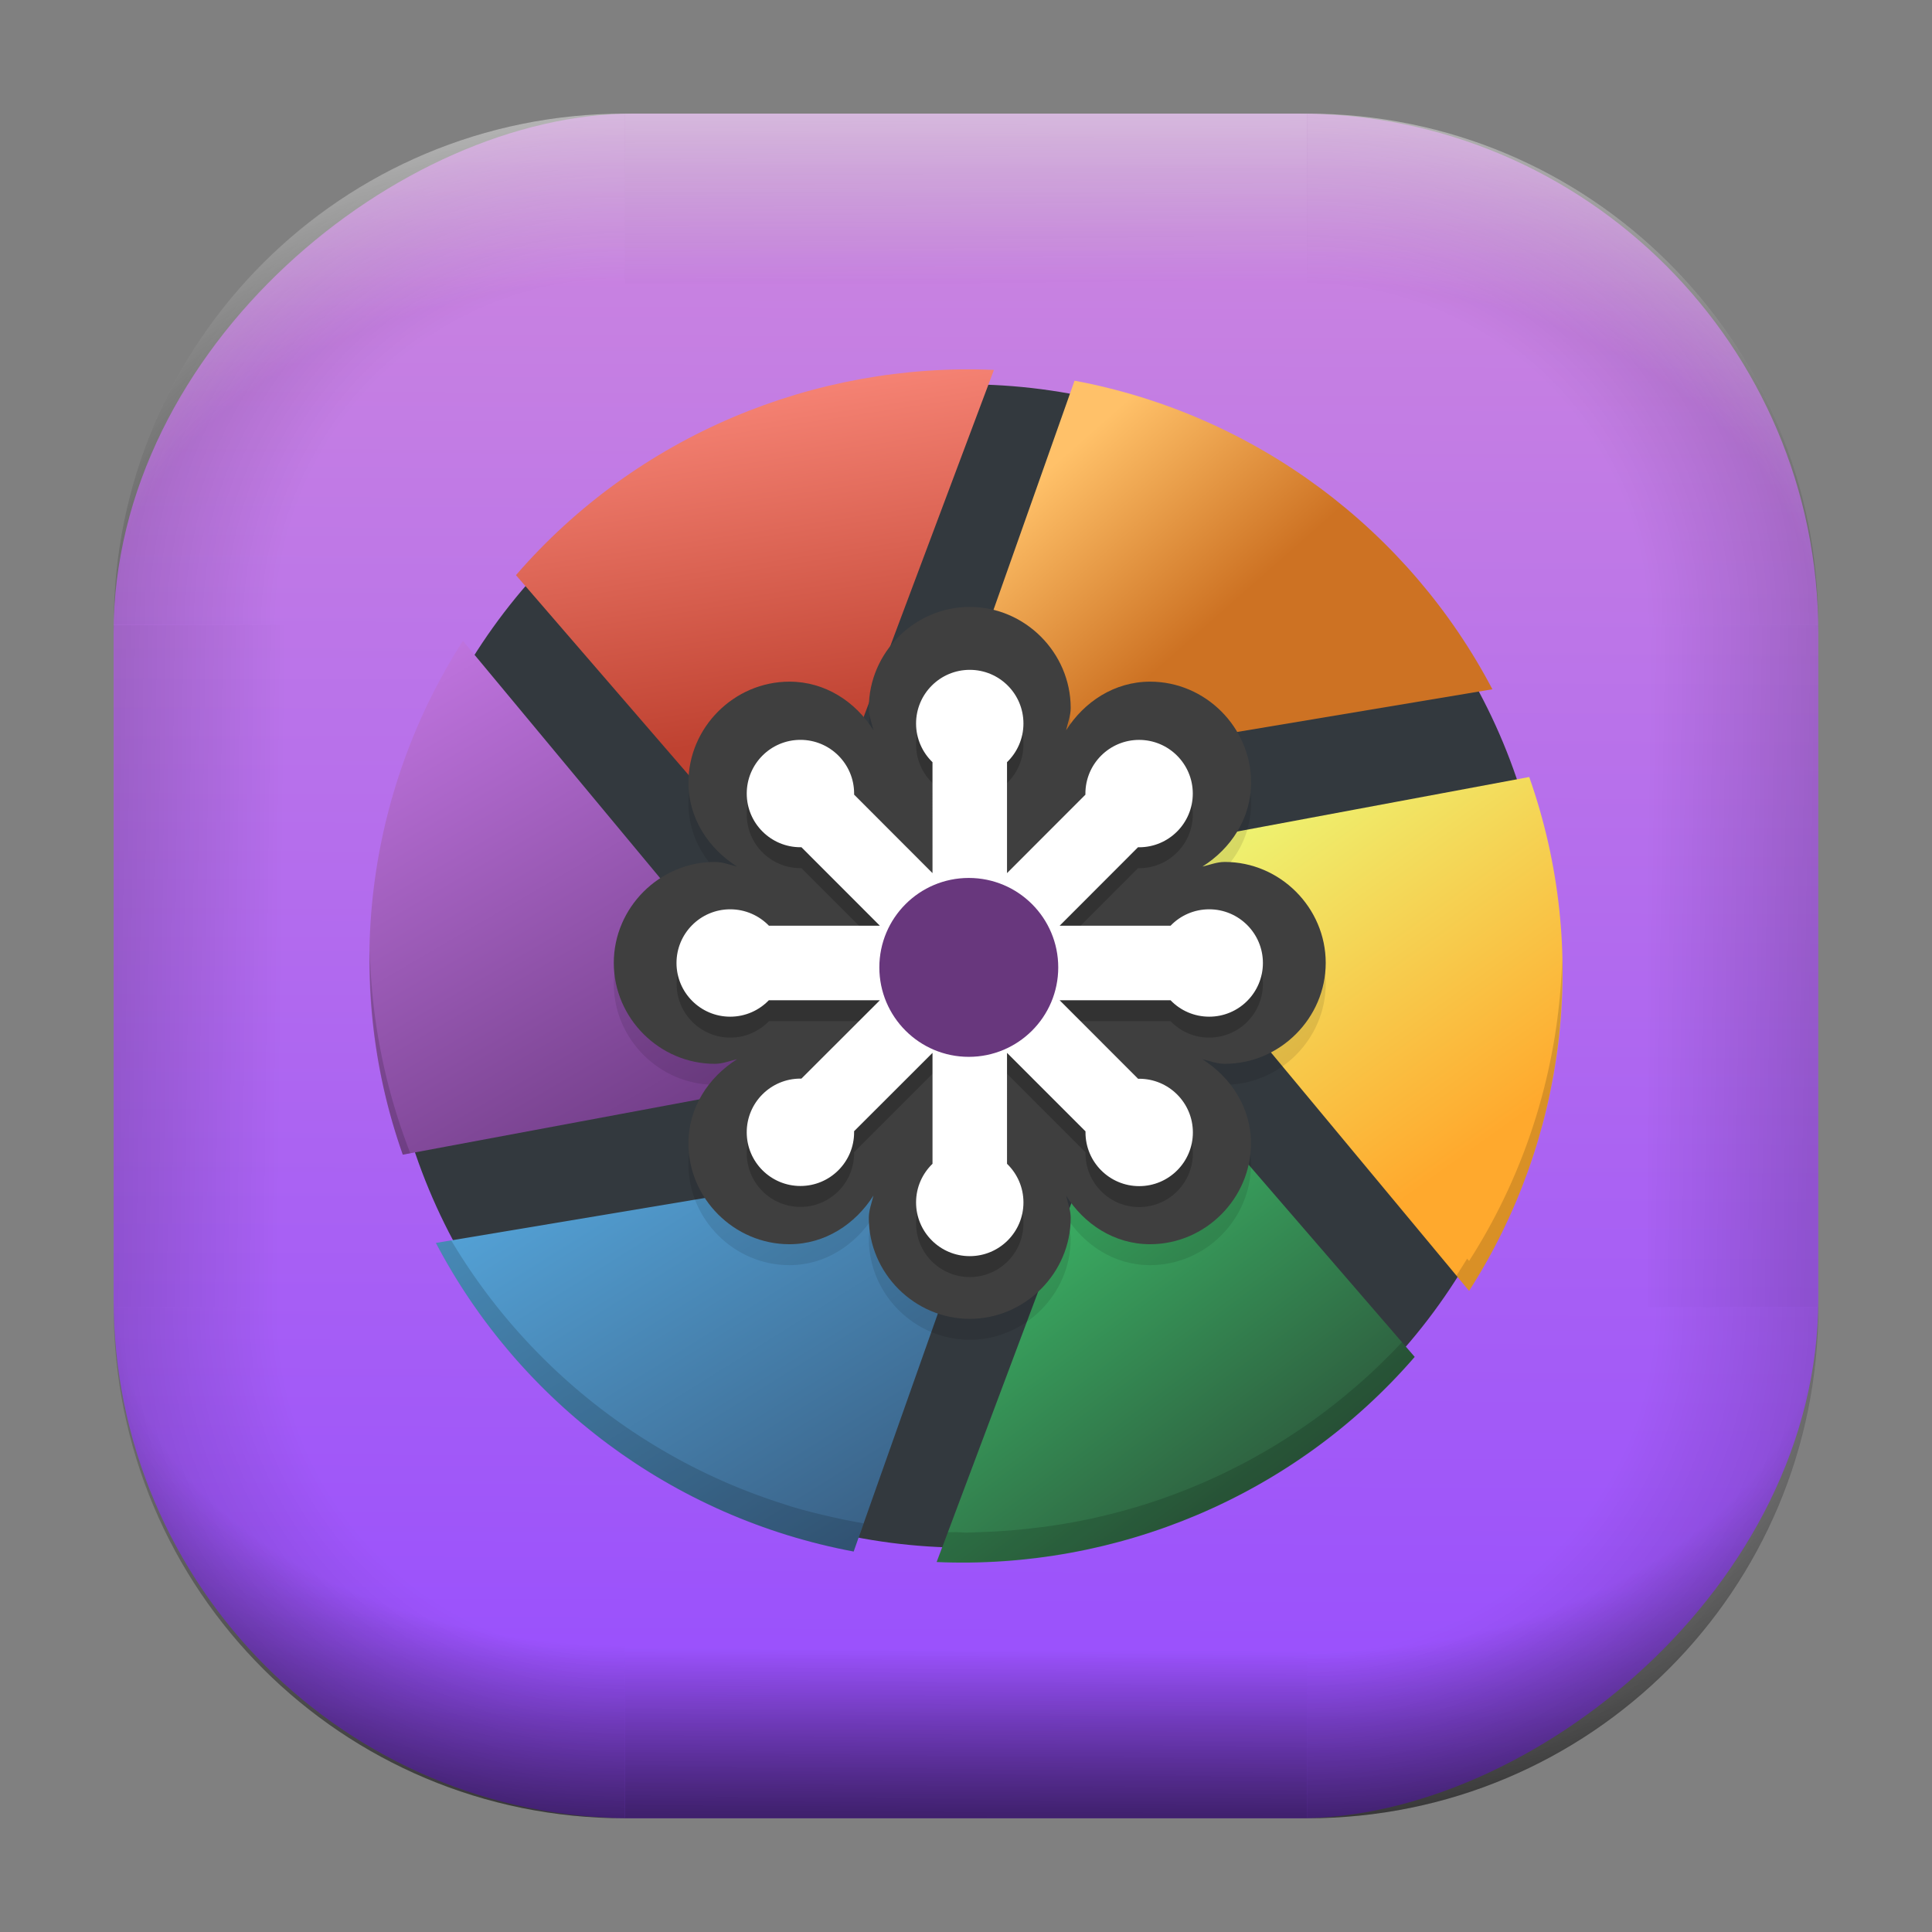 <?xml version="1.0" encoding="UTF-8" standalone="no"?>
<svg
   width="68"
   height="68"
   viewBox="0 0 17.992 17.992"
   version="1.1"
   id="svg1114"
   inkscape:version="1.3.2 (091e20ef0f, 2023-11-25)"
   sodipodi:docname="brave-gaoogdonmngmdlbinmiclicjpbjhgomg-Default.svg"
   xmlns:inkscape="http://www.inkscape.org/namespaces/inkscape"
   xmlns:sodipodi="http://sodipodi.sourceforge.net/DTD/sodipodi-0.dtd"
   xmlns:xlink="http://www.w3.org/1999/xlink"
   xmlns="http://www.w3.org/2000/svg"
   xmlns:svg="http://www.w3.org/2000/svg"
   xmlns:rdf="http://www.w3.org/1999/02/22-rdf-syntax-ns#"
   xmlns:cc="http://creativecommons.org/ns#"
   xmlns:dc="http://purl.org/dc/elements/1.1/">
  <rect x="0" y="0" width="17.992" height="17.992" fill="#808080" stroke="none"/>
  <style
     type="text/css"
     id="current-color-scheme">.ColorScheme-Highlight { color:#5599ff; }
</style>
  <defs
     id="defs1108">
    <linearGradient
       id="linearGradient12"
       inkscape:collect="always">
      <stop
         style="stop-color:#ffffff;stop-opacity:0;"
         offset="0"
         id="stop10" />
      <stop
         id="stop11"
         offset="0.659"
         style="stop-color:#ffffff;stop-opacity:0" />
      <stop
         style="stop-color:#ffffff;stop-opacity:1;"
         offset="1"
         id="stop12" />
    </linearGradient>
    <linearGradient
       id="linearGradient9"
       inkscape:collect="always">
      <stop
         style="stop-color:#000000;stop-opacity:0;"
         offset="0"
         id="stop1" />
      <stop
         id="stop8"
         offset="0.661"
         style="stop-color:#000000;stop-opacity:0" />
      <stop
         style="stop-color:#000000;stop-opacity:1;"
         offset="1"
         id="stop9" />
    </linearGradient>
    <linearGradient
       id="linearGradient7"
       inkscape:collect="always">
      <stop
         style="stop-color:#000000;stop-opacity:0;"
         offset="0"
         id="stop5" />
      <stop
         id="stop6"
         offset="0.659"
         style="stop-color:#000000;stop-opacity:0" />
      <stop
         style="stop-color:#000000;stop-opacity:1;"
         offset="1"
         id="stop7" />
    </linearGradient>
    <linearGradient
       id="linearGradient4"
       inkscape:collect="always">
      <stop
         style="stop-color:#000000;stop-opacity:0;"
         offset="0"
         id="stop2" />
      <stop
         id="stop3"
         offset="0.671"
         style="stop-color:#000000;stop-opacity:0" />
      <stop
         style="stop-color:#000000;stop-opacity:1;"
         offset="1"
         id="stop4" />
    </linearGradient>
    <linearGradient
       inkscape:collect="always"
       id="linearGradient899">
      <stop
         style="stop-color:#cd87de;stop-opacity:1;"
         offset="0"
         id="stop895" />
      <stop
         style="stop-color:#954cff;stop-opacity:1;"
         offset="1"
         id="stop897" />
    </linearGradient>
    <linearGradient
       id="linearGradient1167"
       x1="40.752"
       x2="40.752"
       y1="28.508"
       y2="17.206"
       gradientUnits="userSpaceOnUse">
      <stop
         style="stop-color:#84fb6e;stop-opacity:1"
         stop-color="#0ab816"
         offset="0"
         id="stop1163" />
      <stop
         style="stop-color:#0dd41a;stop-opacity:1"
         stop-color="#0cf36c"
         offset="1"
         id="stop1165" />
    </linearGradient>
    <linearGradient
       id="cornerBevel"
       inkscape:collect="always">
      <stop
         style="stop-color:#000000;stop-opacity:0;"
         offset="0"
         id="stop2663" />
      <stop
         id="stop2671"
         offset="0.667"
         style="stop-color:#000000;stop-opacity:0" />
      <stop
         style="stop-color:#000000;stop-opacity:1;"
         offset="1"
         id="stop2661" />
    </linearGradient>
    <linearGradient
       id="bevel"
       inkscape:collect="always">
      <stop
         id="stop2685"
         offset="0"
         style="stop-color:#000000;stop-opacity:1;" />
      <stop
         id="stop2687"
         offset="1"
         style="stop-color:#000000;stop-opacity:0;" />
    </linearGradient>
    <linearGradient
       id="highlightCorner"
       inkscape:collect="always">
      <stop
         style="stop-color:#ffffff;stop-opacity:0;"
         offset="0"
         id="stop2613" />
      <stop
         id="stop2621"
         offset="0.667"
         style="stop-color:#ffffff;stop-opacity:0" />
      <stop
         style="stop-color:#ffffff;stop-opacity:1;"
         offset="1"
         id="stop2611" />
    </linearGradient>
    <linearGradient
       inkscape:collect="always"
       id="highlight">
      <stop
         style="stop-color:#ffffff;stop-opacity:1;"
         offset="0"
         id="stop2921" />
      <stop
         style="stop-color:#ffffff;stop-opacity:0;"
         offset="1"
         id="stop2923" />
    </linearGradient>
    <radialGradient
       inkscape:collect="always"
       xlink:href="#highlightCorner"
       id="radialGradient15"
       gradientUnits="userSpaceOnUse"
       gradientTransform="matrix(0.043,-12.079,17.934,0.064,14.524,-50.374)"
       cx="-4.58"
       cy="-0.502"
       fx="-4.58"
       fy="-0.502"
       r="0.397" />
    <linearGradient
       inkscape:collect="always"
       xlink:href="#highlight"
       id="linearGradient15"
       gradientUnits="userSpaceOnUse"
       x1="-3.845"
       y1="-1.153"
       x2="-3.845"
       y2="-0.895"
       gradientTransform="matrix(6.092,0,0,6.092,32.229,7.154)" />
    <radialGradient
       inkscape:collect="always"
       xlink:href="#linearGradient12"
       id="radialGradient17"
       gradientUnits="userSpaceOnUse"
       gradientTransform="matrix(-0.022,-12.045,-17.968,0.034,1.664,-50.223)"
       cx="-4.575"
       cy="-0.553"
       fx="-4.575"
       fy="-0.553"
       r="0.397" />
    <radialGradient
       inkscape:collect="always"
       xlink:href="#linearGradient7"
       id="radialGradient18"
       gradientUnits="userSpaceOnUse"
       gradientTransform="matrix(0.065,12.1,17.934,-0.096,14.61,64.748)"
       cx="-4.428"
       cy="-0.501"
       fx="-4.428"
       fy="-0.501"
       r="0.397" />
    <linearGradient
       inkscape:collect="always"
       xlink:href="#bevel"
       id="linearGradient18"
       gradientUnits="userSpaceOnUse"
       x1="-3.842"
       y1="-1.451"
       x2="-3.841"
       y2="-1.197"
       gradientTransform="matrix(6.092,0,0,6.092,32.229,-7.154)" />
    <radialGradient
       inkscape:collect="always"
       xlink:href="#linearGradient4"
       id="radialGradient20"
       gradientUnits="userSpaceOnUse"
       gradientTransform="matrix(-0.01,11.991,-17.967,-0.015,1.735,64.306)"
       cx="-4.424"
       cy="-0.55"
       fx="-4.424"
       fy="-0.55"
       r="0.397" />
    <radialGradient
       inkscape:collect="always"
       xlink:href="#cornerBevel"
       id="radialGradient25"
       gradientUnits="userSpaceOnUse"
       gradientTransform="matrix(12.185,0,0,12.185,59.631,10.378)"
       cx="-4.457"
       cy="-0.449"
       fx="-4.457"
       fy="-0.449"
       r="0.397" />
    <linearGradient
       inkscape:collect="always"
       xlink:href="#bevel"
       id="linearGradient25"
       gradientUnits="userSpaceOnUse"
       x1="-3.849"
       y1="-1.146"
       x2="-3.846"
       y2="-0.891"
       gradientTransform="matrix(6.092,0,0,6.092,32.229,7.154)" />
    <radialGradient
       inkscape:collect="always"
       xlink:href="#cornerBevel"
       id="radialGradient29"
       gradientUnits="userSpaceOnUse"
       gradientTransform="matrix(0,-12.185,12.185,0,11.274,-44.428)"
       cx="-4.571"
       cy="-0.487"
       fx="-4.571"
       fy="-0.487"
       r="0.397" />
    <radialGradient
       inkscape:collect="always"
       xlink:href="#cornerBevel"
       id="radialGradient30"
       gradientUnits="userSpaceOnUse"
       gradientTransform="matrix(-12.185,-0.049,0.048,-11.942,-43.502,3.852)"
       cx="-4.534"
       cy="-0.603"
       fx="-4.534"
       fy="-0.603"
       r="0.397" />
    <radialGradient
       inkscape:collect="always"
       xlink:href="#linearGradient9"
       id="radialGradient31"
       gradientUnits="userSpaceOnUse"
       gradientTransform="matrix(0,-12.152,11.979,0,18.476,-48.771)"
       cx="-4.418"
       cy="-0.565"
       fx="-4.418"
       fy="-0.565"
       r="0.397" />
    <linearGradient
       inkscape:collect="always"
       xlink:href="#bevel"
       id="linearGradient34"
       gradientUnits="userSpaceOnUse"
       x1="-3.997"
       y1="-1.222"
       x2="-4"
       y2="-0.967"
       gradientTransform="matrix(6.092,0,0,6.092,17.025,8.05)" />
    <linearGradient
       inkscape:collect="always"
       xlink:href="#bevel"
       id="linearGradient35"
       gradientUnits="userSpaceOnUse"
       x1="-4.092"
       y1="-1.449"
       x2="-4.095"
       y2="-1.197"
       gradientTransform="matrix(6.092,0,0,6.092,16.129,-7.154)" />
    <linearGradient
       inkscape:collect="always"
       xlink:href="#bevel"
       id="linearGradient36"
       gradientUnits="userSpaceOnUse"
       x1="-3.873"
       y1="-1.372"
       x2="-3.877"
       y2="-1.116"
       gradientTransform="matrix(6.092,0,0,6.092,31.333,-8.05)" />
    <linearGradient
       id="paint2_linear_77:3-7"
       x1="79.398"
       y1="-197.844"
       x2="82.901"
       y2="-199.978"
       gradientUnits="userSpaceOnUse"
       gradientTransform="matrix(1.925,0,0,1.731,-40.887,399.617)">
      <stop
         stop-color="#EBFAFF"
         stop-opacity="0.1"
         id="stop29-5-7"
         offset="0"
         style="stop-color:#c3c3c3;stop-opacity:1;" />
      <stop
         offset="1"
         stop-color="#70A9FF"
         stop-opacity="0.5"
         id="stop30-0-1"
         style="stop-color:#05c7ff;stop-opacity:0.8;" />
    </linearGradient>
    <linearGradient
       inkscape:collect="always"
       xlink:href="#linearGradient899"
       id="linearGradient926"
       x1="1.125"
       y1="-9.286"
       x2="16.919"
       y2="-9.225"
       gradientUnits="userSpaceOnUse"
       gradientTransform="translate(-0.926,0.476)" />
    <linearGradient
       id="b-3-7-1"
       gradientTransform="matrix(0.124,-0.257,0.113,0.055,-20.939,21.087)"
       gradientUnits="userSpaceOnUse"
       x1="115"
       x2="115"
       y1="183"
       y2="174">
      <stop
         offset="0"
         stop-color="#e01b24"
         id="stop13-65-2"
         style="stop-color:#a1171c;stop-opacity:1;" />
      <stop
         offset="0.254"
         stop-color="#e01b24"
         id="stop26-6-7"
         style="stop-color:#e3242a;stop-opacity:1;" />
      <stop
         offset="1"
         stop-color="#f66151"
         id="stop15-6-9-0" />
    </linearGradient>
    <inkscape:path-effect
       effect="fillet_chamfer"
       id="path-effect25-5-3"
       is_visible="true"
       lpeversion="1"
       nodesatellites_param="F,0,0,1,0,0,0,1 @ F,0,0,1,0,0,0,1 @ F,0,0,1,0,0,0,1"
       radius="0"
       unit="px"
       method="auto"
       mode="F"
       chamfer_steps="1"
       flexible="false"
       use_knot_distance="true"
       apply_no_radius="true"
       apply_with_radius="true"
       only_selected="false"
       hide_knots="false"
       satellites_param="F,0,0,1,0,0,0,1 @ F,0,0,1,0,0,0,1 @ F,0,0,1,0,0,0,1" />
    <linearGradient
       inkscape:collect="always"
       xlink:href="#linearGradient4212"
       id="linearGradient1742"
       gradientUnits="userSpaceOnUse"
       gradientTransform="matrix(0.278,0,0,0.278,0.741,0.741)"
       x1="40.262"
       y1="16.121"
       x2="35.316"
       y2="10.516" />
    <linearGradient
       id="linearGradient4212">
      <stop
         style="stop-color:#cd7223;stop-opacity:1"
         offset="0"
         id="stop2-3" />
      <stop
         style="stop-color:#ffc169;stop-opacity:1"
         offset="1"
         id="stop4-3" />
    </linearGradient>
    <linearGradient
       inkscape:collect="always"
       xlink:href="#linearGradient4204"
       id="linearGradient1744"
       gradientUnits="userSpaceOnUse"
       gradientTransform="matrix(0.278,0,0,0.278,0.741,0.741)"
       x1="47.611"
       y1="35.231"
       x2="39.585"
       y2="23.995" />
    <linearGradient
       id="linearGradient4204">
      <stop
         style="stop-color:#ffa92d;stop-opacity:1"
         offset="0"
         id="stop7-67" />
      <stop
         style="stop-color:#edf573;stop-opacity:1"
         offset="1"
         id="stop9-5" />
    </linearGradient>
    <linearGradient
       inkscape:collect="always"
       xlink:href="#linearGradient4196"
       id="linearGradient1746"
       gradientUnits="userSpaceOnUse"
       gradientTransform="matrix(0.278,0,0,0.278,0.741,0.741)"
       x1="41.867"
       y1="48.445"
       x2="32.96"
       y2="36.542" />
    <linearGradient
       id="linearGradient4196">
      <stop
         style="stop-color:#2b4d37;stop-opacity:1"
         offset="0"
         id="stop12-6" />
      <stop
         style="stop-color:#3bb566;stop-opacity:1"
         offset="1"
         id="stop14" />
    </linearGradient>
    <linearGradient
       inkscape:collect="always"
       xlink:href="#linearGradient4188"
       id="linearGradient1748"
       gradientUnits="userSpaceOnUse"
       gradientTransform="matrix(0.278,0,0,0.278,0.741,0.741)"
       x1="26.709"
       y1="50.748"
       x2="17.002"
       y2="35.233" />
    <linearGradient
       id="linearGradient4188">
      <stop
         style="stop-color:#375a7d;stop-opacity:1"
         offset="0"
         id="stop17" />
      <stop
         style="stop-color:#54a3d8;stop-opacity:1"
         offset="1"
         id="stop19" />
    </linearGradient>
    <linearGradient
       inkscape:collect="always"
       xlink:href="#linearGradient4174"
       id="linearGradient1750"
       gradientUnits="userSpaceOnUse"
       gradientTransform="matrix(0.278,0,0,0.278,0.715,0.741)"
       x1="20.961"
       y1="37.116"
       x2="9.453"
       y2="17.398" />
    <linearGradient
       id="linearGradient4174">
      <stop
         style="stop-color:#68377d;stop-opacity:1"
         offset="0"
         id="stop22" />
      <stop
         style="stop-color:#cb7cec;stop-opacity:1"
         offset="1"
         id="stop24" />
    </linearGradient>
    <linearGradient
       inkscape:collect="always"
       xlink:href="#linearGradient4166"
       id="linearGradient1756"
       gradientUnits="userSpaceOnUse"
       gradientTransform="matrix(0.278,0,0,0.278,0.741,0.741)"
       x1="21.523"
       y1="22.219"
       x2="19.825"
       y2="11.004" />
    <linearGradient
       id="linearGradient4166">
      <stop
         style="stop-color:#bf4231;stop-opacity:1"
         offset="0"
         id="stop27" />
      <stop
         style="stop-color:#f58273;stop-opacity:1"
         offset="1"
         id="stop29" />
    </linearGradient>
    <linearGradient
       inkscape:collect="always"
       xlink:href="#linearGradient4174"
       id="linearGradient13"
       gradientUnits="userSpaceOnUse"
       gradientTransform="matrix(0.026,0,0,0.026,0.766,0.756)"
       x1="272.35"
       y1="268.7"
       x2="220.97"
       y2="231.54" />
  </defs>
  <sodipodi:namedview
     id="base"
     pagecolor="#e2e2e2"
     bordercolor="#666666"
     borderopacity="1.0"
     inkscape:pageopacity="0"
     inkscape:pageshadow="2"
     inkscape:zoom="9.7248729"
     inkscape:cx="30.951561"
     inkscape:cy="37.224137"
     inkscape:document-units="px"
     inkscape:current-layer="layer1"
     inkscape:document-rotation="0"
     showgrid="true"
     units="px"
     inkscape:window-width="1920"
     inkscape:window-height="990"
     inkscape:window-x="0"
     inkscape:window-y="0"
     inkscape:window-maximized="1"
     inkscape:object-paths="true"
     inkscape:snap-grids="true"
     inkscape:snap-intersection-paths="true"
     inkscape:snap-smooth-nodes="true"
     inkscape:snap-midpoints="true"
     inkscape:showpageshadow="2"
     inkscape:pagecheckerboard="0"
     inkscape:deskcolor="#d1d1d1">
    <inkscape:grid
       id="grid2"
       units="px"
       originx="0"
       originy="0"
       spacingx="0.265"
       spacingy="0.265"
       empcolor="#0099e5"
       empopacity="0.302"
       color="#0099e5"
       opacity="0.149"
       empspacing="5"
       dotted="false"
       gridanglex="30"
       gridanglez="30"
       visible="true" />
  </sodipodi:namedview>
  <g
     inkscape:label="Layer 1"
     inkscape:groupmode="layer"
     id="layer1">
    <g
       id="g918"
       transform="translate(0.476,0.926)">
      <rect
         ry="4.836"
         rx="4.836"
         style="fill:url(#linearGradient926);fill-opacity:1;stroke-width:6.092"
         x="0.132"
         y="-16.457"
         width="15.875"
         height="15.875"
         id="use1056"
         transform="rotate(90)"
         class="ColorScheme-Highlight" />
      <path
         d="m 5.345,0.132 c -2.638,0 -4.762,2.124 -4.762,4.762 H 5.345 Z"
         style="opacity:0.15;fill:url(#radialGradient25);fill-opacity:1;stroke-width:6.092"
         id="path20" />
      <rect
         y="0.132"
         x="5.345"
         height="1.587"
         width="6.35"
         id="rect20"
         style="opacity:0.15;fill:url(#linearGradient25);fill-opacity:1;stroke-width:4.836;stroke-linecap:round;stroke-linejoin:round;paint-order:stroke fill markers" />
      <path
         d="m 0.582,11.245 c 0,2.638 2.124,4.762 4.762,4.762 v -4.762 z"
         style="opacity:0.15;fill:url(#radialGradient29);fill-opacity:1;stroke-width:6.092"
         id="use20" />
      <rect
         y="0.582"
         x="-11.245"
         height="1.587"
         width="6.35"
         id="use21"
         style="opacity:0.15;fill:url(#linearGradient34);fill-opacity:1;stroke-width:4.836;stroke-linecap:round;stroke-linejoin:round;paint-order:stroke fill markers"
         transform="rotate(-90)" />
      <path
         d="m 11.695,16.007 c 2.638,0 4.763,-2.124 4.763,-4.762 h -4.763 z"
         style="opacity:0.15;fill:url(#radialGradient30);fill-opacity:1;stroke-width:6.092"
         id="use22" />
      <rect
         y="-16.007"
         x="-11.695"
         height="1.587"
         width="6.35"
         id="use23"
         style="opacity:0.15;fill:url(#linearGradient35);fill-opacity:1;stroke-width:4.836;stroke-linecap:round;stroke-linejoin:round;paint-order:stroke fill markers"
         transform="scale(-1)" />
      <path
         d="m 16.457,4.895 c 0,-2.638 -2.124,-4.762 -4.763,-4.762 V 4.895 Z"
         style="opacity:0.15;fill:url(#radialGradient31);fill-opacity:1;stroke-width:6.092"
         id="use24" />
      <rect
         y="-16.457"
         x="4.895"
         height="1.587"
         width="6.35"
         id="use25"
         style="opacity:0.15;fill:url(#linearGradient36);fill-opacity:1;stroke-width:4.836;stroke-linecap:round;stroke-linejoin:round;paint-order:stroke fill markers"
         transform="rotate(90)" />
      <path
         d="m 5.345,0.132 c -2.638,0 -4.763,2.124 -4.763,4.762 H 5.345 Z"
         style="opacity:0.5;fill:url(#radialGradient15);fill-opacity:1;stroke-width:6.092"
         id="path14" />
      <rect
         y="0.132"
         x="5.345"
         height="1.587"
         width="6.35"
         id="rect14"
         style="opacity:0.5;fill:url(#linearGradient15);fill-opacity:1;stroke-width:4.836;stroke-linecap:round;stroke-linejoin:round;paint-order:stroke fill markers" />
      <path
         d="m 11.695,0.132 c 2.638,0 4.763,2.124 4.763,4.762 h -4.763 z"
         style="opacity:0.5;fill:url(#radialGradient17);fill-opacity:1;stroke-width:6.092"
         id="use14" />
      <path
         id="path17"
         style="opacity:0.5;fill:url(#radialGradient18);fill-opacity:1;stroke-width:6.092"
         d="m 5.345,16.007 c -2.638,0 -4.763,-2.124 -4.763,-4.763 h 4.763 z" />
      <rect
         style="opacity:0.5;fill:url(#linearGradient18);fill-opacity:1;stroke-width:4.836;stroke-linecap:round;stroke-linejoin:round;paint-order:stroke fill markers"
         id="rect17"
         width="6.35"
         height="1.587"
         x="5.345"
         y="-16.007"
         transform="scale(1,-1)" />
      <path
         id="use17"
         style="opacity:0.5;fill:url(#radialGradient20);fill-opacity:1;stroke-width:6.092"
         d="m 11.695,16.007 c 2.638,0 4.763,-2.124 4.763,-4.763 h -4.763 z" />
    </g>
    <circle
       style="fill:#33393e;fill-opacity:1;stroke:none;stroke-width:0.556;stroke-linecap:round;stroke-linejoin:round;stroke-miterlimit:4;stroke-dasharray:none;stroke-opacity:0"
       cx="8.996"
       cy="8.996"
       r="5.417"
       id="circle51-6" />
    <path
       style="fill:url(#linearGradient1742);fill-opacity:1;stroke-width:0.278"
       d="M 10.007,3.545 8.682,7.291 13.898,6.419 C 13.125,4.945 11.701,3.862 10.006,3.545"
       id="path53-1" />
    <path
       style="fill:url(#linearGradient1744);fill-opacity:1;stroke-width:0.278"
       d="m 14.241,7.236 -3.928,0.733 3.368,4.052 c 0.899,-1.402 1.131,-3.168 0.56,-4.785"
       id="path55-8" />
    <path
       style="fill:url(#linearGradient1746);fill-opacity:1;stroke-width:0.278"
       d="M 13.174,12.636 10.571,9.623 8.723,14.547 c 1.671,0.072 3.328,-0.611 4.452,-1.911"
       id="path57-7" />
    <path
       style="fill:url(#linearGradient1748);fill-opacity:1;stroke-width:0.278"
       d="m 7.95,14.449 1.325,-3.746 -5.215,0.872 c 0.773,1.474 2.196,2.557 3.892,2.874"
       id="path59-9" />
    <path
       style="fill:url(#linearGradient1750);fill-opacity:1;stroke-width:0.278"
       d="M 3.751,10.753 7.679,10.02 4.311,5.968 C 3.412,7.37 3.179,9.136 3.751,10.753"
       id="path61-2" />
    <path
       style="fill:url(#linearGradient1756);fill-opacity:1;stroke-width:0.278"
       d="m 4.805,5.356 2.603,3.013 1.848,-4.924 C 7.585,3.373 5.929,4.056 4.805,5.356"
       id="path67-3" />
    <path
       style="opacity:0.15;fill:#000000;fill-opacity:1;stroke-width:0.278"
       d="m 3.444,8.854 c -0.01,0.636 0.087,1.278 0.307,1.899 l 0.07,-0.013 A 5.556,5.556 0 0 1 3.444,8.854 Z M 14.548,8.919 c -0.027,0.999 -0.324,1.978 -0.867,2.824 l -0.018,-0.022 a 5.556,5.556 0 0 1 -0.1,0.158 l 0.118,0.142 c 0.593,-0.924 0.894,-2.007 0.867,-3.102 z m -10.346,2.632 -0.143,0.024 c 0.773,1.474 2.195,2.557 3.89,2.874 l 0.093,-0.263 a 5.556,5.556 0 0 1 -0.265,-0.052 c -0.134,-0.03 -0.267,-0.062 -0.397,-0.101 a 5.556,5.556 0 0 1 -0.018,-0.005 5.556,5.556 0 0 1 -0.043,-0.015 C 7.154,13.962 6.991,13.902 6.832,13.836 5.728,13.374 4.806,12.568 4.202,11.551 Z m 8.854,0.948 a 5.556,5.556 0 0 1 -3.335,1.72 c -0.019,0.003 -0.039,0.005 -0.058,0.007 a 5.556,5.556 0 0 1 -0.534,0.042 c -0.003,8.1e-5 -0.005,4.5e-4 -0.008,5.3e-4 a 5.556,5.556 0 0 1 -0.005,0 5.556,5.556 0 0 1 -0.12,0.004 5.556,5.556 0 0 1 -0.079,-0.004 c -0.03,-2.49e-4 -0.06,7.15e-4 -0.091,0 l -0.104,0.276 c 1.671,0.072 3.328,-0.611 4.452,-1.911 h -5.29e-4 z"
       id="path69-7" />
    <path
       style="opacity:0.1;stroke-width:0.195"
       d="m 9.031,5.847 c -0.515,0 -0.94,0.426 -0.94,0.941 0,0.073 0.027,0.138 0.043,0.207 -0.167,-0.265 -0.449,-0.452 -0.782,-0.452 -0.515,0 -0.941,0.426 -0.941,0.94 0,0.333 0.188,0.615 0.453,0.782 -0.069,-0.016 -0.134,-0.043 -0.208,-0.043 -0.515,0 -0.94,0.426 -0.94,0.94 0,0.515 0.426,0.94 0.94,0.94 0.073,0 0.139,-0.027 0.208,-0.043 -0.265,0.167 -0.453,0.45 -0.453,0.783 0,0.514 0.426,0.94 0.94,0.94 0.333,0 0.615,-0.188 0.783,-0.453 -0.016,0.069 -0.043,0.135 -0.043,0.208 0,0.515 0.426,0.94 0.94,0.94 0.514,0 0.94,-0.426 0.94,-0.94 0,-0.073 -0.027,-0.139 -0.043,-0.208 0.167,0.265 0.449,0.453 0.782,0.453 0.515,0 0.94,-0.426 0.94,-0.94 0,-0.333 -0.188,-0.615 -0.453,-0.783 0.069,0.016 0.135,0.043 0.209,0.043 0.514,0 0.94,-0.426 0.94,-0.94 0,-0.515 -0.426,-0.94 -0.94,-0.94 -0.074,0 -0.139,0.027 -0.208,0.043 0.265,-0.167 0.453,-0.449 0.453,-0.782 0,-0.515 -0.426,-0.94 -0.94,-0.94 -0.333,0 -0.615,0.188 -0.783,0.453 0.016,-0.069 0.043,-0.135 0.043,-0.208 0,-0.515 -0.426,-0.941 -0.94,-0.941 z"
       id="path9-3" />
    <path
       style="fill:#3f3f3f;stroke-width:0.195"
       d="m 9.031,5.652 c -0.515,0 -0.94,0.426 -0.94,0.941 0,0.073 0.027,0.138 0.043,0.207 -0.167,-0.265 -0.449,-0.452 -0.782,-0.452 -0.515,0 -0.941,0.426 -0.941,0.94 0,0.333 0.188,0.615 0.453,0.782 -0.069,-0.016 -0.134,-0.043 -0.208,-0.043 -0.515,0 -0.94,0.426 -0.94,0.94 0,0.515 0.426,0.94 0.94,0.94 0.073,0 0.139,-0.027 0.208,-0.043 -0.265,0.167 -0.453,0.45 -0.453,0.783 0,0.514 0.426,0.94 0.94,0.94 0.333,0 0.615,-0.188 0.783,-0.453 -0.016,0.069 -0.043,0.135 -0.043,0.208 0,0.515 0.426,0.94 0.94,0.94 0.514,0 0.94,-0.426 0.94,-0.94 0,-0.073 -0.027,-0.139 -0.043,-0.208 0.167,0.265 0.449,0.453 0.782,0.453 0.515,0 0.94,-0.426 0.94,-0.94 0,-0.333 -0.188,-0.615 -0.453,-0.783 0.069,0.016 0.135,0.043 0.209,0.043 0.514,0 0.94,-0.426 0.94,-0.94 0,-0.515 -0.426,-0.94 -0.94,-0.94 -0.074,0 -0.139,0.027 -0.208,0.043 0.265,-0.167 0.453,-0.449 0.453,-0.782 0,-0.515 -0.426,-0.94 -0.94,-0.94 -0.333,0 -0.615,0.188 -0.783,0.453 0.016,-0.069 0.043,-0.135 0.043,-0.208 0,-0.515 -0.426,-0.941 -0.94,-0.941 z"
       id="path10-6" />
    <path
       style="opacity:0.2;stroke-width:0.195"
       d="M 9.868,9.51 H 10.901 c 0.091,0.095 0.219,0.153 0.36,0.153 0.276,0 0.5,-0.224 0.5,-0.5 0,-0.276 -0.224,-0.5 -0.5,-0.5 -0.142,0 -0.27,0.059 -0.36,0.153 H 9.868 l 0.73,-0.731 c 0.003,0 0.006,3.708e-4 0.01,3.708e-4 0.276,0 0.5,-0.224 0.5,-0.5 0,-0.276 -0.224,-0.5 -0.5,-0.5 -0.276,0 -0.5,0.224 -0.5,0.5 0,0.003 1.84e-4,0.006 1.84e-4,0.01 L 9.378,8.326 V 7.293 c 0.094,-0.091 0.153,-0.219 0.153,-0.36 0,-0.277 -0.224,-0.5 -0.5,-0.5 -0.276,0 -0.5,0.224 -0.5,0.5 0,0.141 0.059,0.269 0.153,0.36 V 8.326 L 7.954,7.595 c 0,-0.003 1.482e-4,-0.006 1.482e-4,-0.01 0,-0.276 -0.224,-0.5 -0.5,-0.5 -0.276,0 -0.5,0.224 -0.5,0.5 0,0.276 0.224,0.5 0.5,0.5 0.003,0 0.006,-3.702e-4 0.009,-3.702e-4 L 8.194,8.816 H 7.161 c -0.091,-0.095 -0.219,-0.153 -0.36,-0.153 -0.276,0 -0.5,0.224 -0.5,0.5 0,0.276 0.224,0.5 0.5,0.5 0.142,0 0.269,-0.059 0.36,-0.153 H 8.194 L 7.463,10.24 c -0.003,0 -0.006,-3.71e-4 -0.009,-3.71e-4 -0.276,0 -0.5,0.224 -0.5,0.5 0,0.276 0.224,0.5 0.5,0.5 0.276,0 0.5,-0.224 0.5,-0.5 0,-0.003 -1.95e-4,-0.006 -1.95e-4,-0.01 L 8.684,10 v 1.033 c -0.094,0.091 -0.153,0.218 -0.153,0.36 0,0.276 0.224,0.5 0.5,0.5 0.276,0 0.5,-0.224 0.5,-0.5 0,-0.142 -0.059,-0.269 -0.153,-0.36 V 10 l 0.731,0.731 c 0,0.003 -1.95e-4,0.006 -1.95e-4,0.01 0,0.276 0.224,0.5 0.5,0.5 0.276,0 0.5,-0.224 0.5,-0.5 0,-0.276 -0.224,-0.5 -0.5,-0.5 -0.003,0 -0.006,3.71e-4 -0.01,3.71e-4 z"
       id="path11-7" />
    <path
       style="fill:#ffffff;stroke-width:0.195"
       d="M 9.868,9.315 H 10.901 c 0.091,0.095 0.219,0.153 0.36,0.153 0.276,0 0.5,-0.224 0.5,-0.5 0,-0.276 -0.224,-0.5 -0.5,-0.5 -0.142,0 -0.27,0.059 -0.36,0.153 H 9.868 L 10.598,7.89 c 0.003,0 0.006,3.702e-4 0.01,3.702e-4 0.276,0 0.5,-0.224 0.5,-0.5 0,-0.276 -0.224,-0.5 -0.5,-0.5 -0.276,0 -0.5,0.224 -0.5,0.5 0,0.003 1.84e-4,0.006 1.84e-4,0.01 L 9.378,8.131 V 7.098 c 0.094,-0.091 0.153,-0.219 0.153,-0.36 0,-0.277 -0.224,-0.5 -0.5,-0.5 -0.276,0 -0.5,0.224 -0.5,0.5 0,0.141 0.059,0.269 0.153,0.36 V 8.131 L 7.954,7.4 c 0,-0.003 1.482e-4,-0.006 1.482e-4,-0.01 0,-0.276 -0.224,-0.5 -0.5,-0.5 -0.276,0 -0.5,0.224 -0.5,0.5 0,0.276 0.224,0.5 0.5,0.5 0.003,0 0.006,-3.708e-4 0.009,-3.708e-4 L 8.194,8.621 H 7.161 C 7.07,8.527 6.942,8.468 6.8,8.468 c -0.276,0 -0.5,0.224 -0.5,0.5 0,0.276 0.224,0.5 0.5,0.5 0.142,0 0.269,-0.059 0.36,-0.153 H 8.194 L 7.463,10.045 c -0.003,0 -0.006,-3.71e-4 -0.009,-3.71e-4 -0.276,0 -0.5,0.224 -0.5,0.5 0,0.276 0.224,0.5 0.5,0.5 0.276,0 0.5,-0.224 0.5,-0.5 0,-0.003 -1.95e-4,-0.006 -1.95e-4,-0.01 L 8.684,9.805 v 1.033 c -0.094,0.091 -0.153,0.218 -0.153,0.36 0,0.276 0.224,0.5 0.5,0.5 0.276,0 0.5,-0.224 0.5,-0.5 0,-0.142 -0.059,-0.269 -0.153,-0.36 V 9.805 l 0.731,0.731 c 0,0.003 -1.95e-4,0.006 -1.95e-4,0.01 0,0.276 0.224,0.5 0.5,0.5 0.276,0 0.5,-0.224 0.5,-0.5 0,-0.276 -0.224,-0.5 -0.5,-0.5 -0.003,0 -0.006,3.71e-4 -0.01,3.71e-4 z"
       id="path12-5" />
    <circle
       style="fill:url(#linearGradient13);stroke-width:0.278"
       cy="9.009"
       cx="9.022"
       r="0.833"
       id="circle63-0-6" />
  </g>
</svg>
